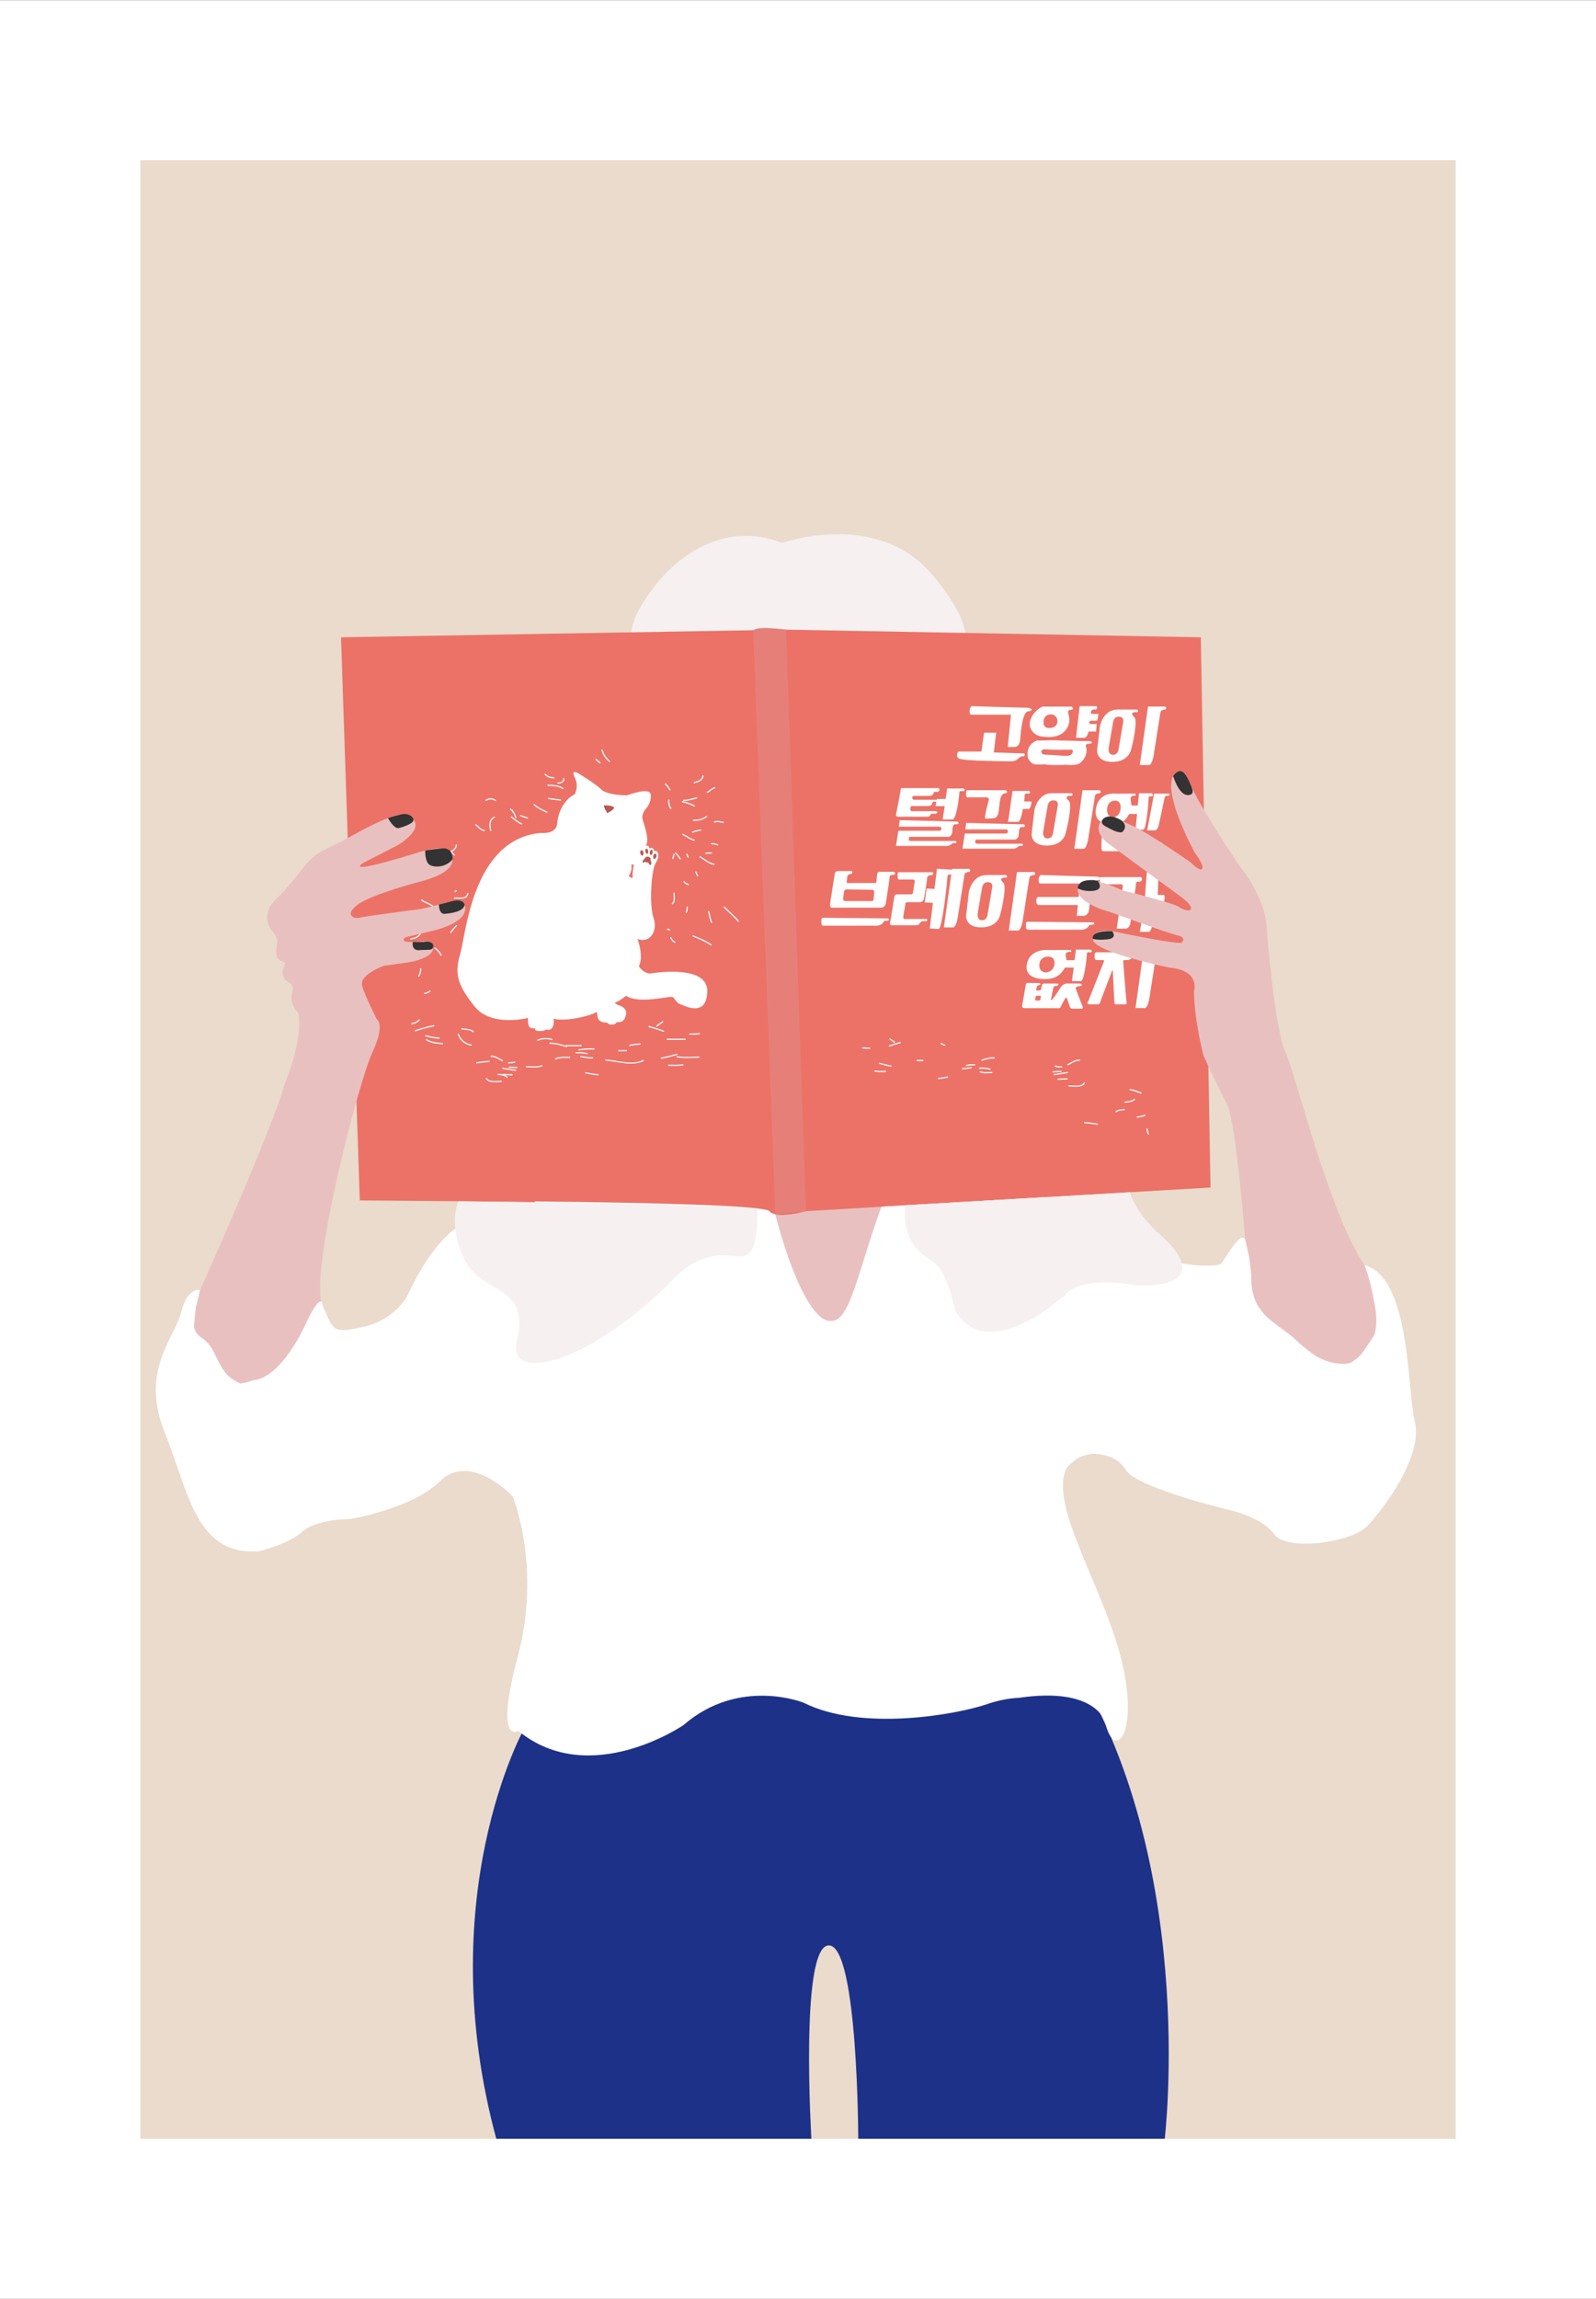<?xml version="1.0" encoding="utf-8"?>
<!-- Generator: Adobe Illustrator 16.0.0, SVG Export Plug-In . SVG Version: 6.00 Build 0)  -->
<!DOCTYPE svg PUBLIC "-//W3C//DTD SVG 1.1//EN" "http://www.w3.org/Graphics/SVG/1.1/DTD/svg11.dtd">
<svg version="1.1" id="Layer_1" xmlns="http://www.w3.org/2000/svg" xmlns:xlink="http://www.w3.org/1999/xlink" x="0px" y="0px"
	 width="414px" height="596px" viewBox="0 0 414 596" enable-background="new 0 0 414 596" xml:space="preserve">
<rect x="0" y="0" width="414" height="596" fill="#808080" stroke="none"/>
<g>
	<g>
		<rect x="-0.082" y="0.057" fill="#FFFFFF" width="414.163" height="595.887"/>
	</g>
	<g>
		<rect x="36.391" y="41.535" fill="#EADBCC" width="341.218" height="512.93"/>
	</g>
	<g>
		<g>
			<defs>
				<rect id="SVGID_1_" x="36.391" y="41.535" width="341.218" height="512.93"/>
			</defs>
			<clipPath id="SVGID_2_">
				<use xlink:href="#SVGID_1_"  overflow="visible"/>
			</clipPath>
			<g clip-path="url(#SVGID_2_)">
				<path fill="#1C3187" d="M135.924,448.223c0,0-24.367,43.695-7.021,106.826h81.6c0,0-3.128-50.725,4.492-50.725
					c7.616,0,7.643,50.725,7.643,50.725h79.43c0,0,9.391-75.635-26.696-128.334c-36.091-52.699-76.098-21.502-82.258-20.391
					C186.95,407.436,135.924,448.223,135.924,448.223z"/>
				<g>
					<path fill="#E9C0C0" d="M186.643,296.635l27.324,60.107c0,0,15.018-24.215,24.92-60.789
						C238.887,295.953,198.508,277.604,186.643,296.635z"/>
					<path fill="#F6F0F0" d="M202.907,140.738c0,0,24.771-8.818,39.091,8.438c14.319,17.258,6.192,20.324,6.192,20.324
						l-62.315,4.219c0,0-35.994,3.836-16.254-21.477C169.622,152.242,182.78,133.068,202.907,140.738z"/>
					<path fill="none" d="M201.116,303.496c5.325,8.488,9.931,21.914,9.931,21.914c4.029,8.688,11.408-6.803,17.621-23.875
						l-19.775,1.154C208.893,302.689,203.942,304.117,201.116,303.496z"/>
					<g>
						<path fill="#EC7267" d="M311.488,165.211l-107.571-1.98l-115.459,1.98l4.867,145.994c0,0,11.088,0.059,26.096,0.217
							c31.051,0.328,78.893,1.072,80.125,2.566c0.344,0.414,0.896,0.674,1.567,0.822c2.88,0.629,7.93-0.822,7.93-0.822l20.16-1.18
							l68.897-4.017l15.908-0.928L311.488,165.211z"/>
						<path fill="#FFFFFF" d="M252.045,183.066c0,0-0.537,0.317-0.537,1.348c0,1.023,0.537,0.863,0.537,0.863h10.205l-0.842,8.371
							h1.766c0,0,1.307,0.076,1.459-1.975c0.15-2.047,0.609-7.143,2.053-7.26c0.008,0,0.012,0,0.019,0
							c1.457-0.081,0.998-0.951-0.388-0.951C264.938,183.463,252.045,183.066,252.045,183.066z"/>
						<path fill="#FFFFFF" d="M255.266,189.936l-0.688,4.894h-5.988c0,0-0.769,0.952,0,1.733c0.768,0.794,14.051,0.794,14.051,0.794
							s0.918-0.081,1.607-0.794c0.69-0.705,1.307-0.469,1.307-0.469s0.691-0.553,0-0.786l-7.754-0.241l0.615-5.131H255.266
							L255.266,189.936z"/>
						<path fill="#FFFFFF" d="M277.709,183.19h-6.746c-0.228-0.059-0.476-0.044-0.736,0.084c-1.838,0.894-3.928,3.608-2.789,5.77
							c0.666,1.265,1.795,1.8,3.023,1.906l0,0c4.145,0.567,5.838-1.092,6.557-2.642c0.047-0.097,0.084-0.203,0.121-0.295
							c0.021-0.054,0.037-0.1,0.051-0.152c0.445-1.352,0.021-2.467-0.069-2.82c-0.105-0.395-0.105-1.021,0.534-1.021
							c0.638,0,0.648-0.216,0.648-0.216C278.303,183.059,277.709,183.19,277.709,183.19z M272.152,188.729
							c-1.635,0-1.457-1.459-1.457-1.459c0-2.326,2.013-2.068,2.013-2.068c1.022,0,1.594,0.918,1.594,1.759
							C274.301,187.8,273.793,188.729,272.152,188.729z"/>
						<path fill="#FFFFFF" d="M283.156,192.36c0,0,0.099-0.214-0.719-0.214c-0.737,0-5.309-0.13-6.213-0.155
							c-0.018,0-0.037-0.005-0.055-0.005h-1.021c-1.873-0.168-3.694-0.031-5.58,0c-0.043,0-0.084,0.018-0.123,0.018
							c-0.168-0.074-0.377-0.081-0.608,0.018c-1.291,0.555-2.158,1.559-2.287,3.016c-0.023,0.256-0.008,0.489,0.037,0.708
							c-0.117,0.629,0.254,1.263,0.738,1.759c0.291,0.311,0.627,0.521,1.024,0.637c0.312,0.086,0.627,0.061,0.941,0.015
							c0.58,0.044,1.158,0.026,1.74-0.005c1.575,0.27,3.284,0.135,4.885,0.152c0.106,0.003,0.201-0.02,0.289-0.048
							c0.77,0.028,1.592,0.143,2.354,0.013c0.111,0.013,0.229,0.013,0.357-0.021c0.051-0.015,0.096-0.03,0.141-0.048
							c0.174,0.027,0.355,0.01,0.543-0.076c1.424-0.646,2.603-2.65,2.188-4.266l0,0c0,0,0,0-0.004-0.006
							c-0.031-0.109-0.064-0.224-0.113-0.328c-0.055-0.305-0.002-0.715,0.713-0.715C283.539,192.809,283.156,192.36,283.156,192.36z
							 M277.945,195.526c-0.184,0.171-0.448,0.29-0.731,0.382c-1.029,0.097-2.105-0.038-3.109-0.102
							c-0.742-0.054-1.483-0.104-2.231-0.135c-0.941-0.039-1.804,0.102-1.738-1.051c0.148-0.189,0.385-0.304,0.65-0.395
							c1.303,0.084,2.698,0.178,4.038,0.121c0.125,0.018,0.253,0.028,0.378,0.033c0.139,0.014,0.26-0.005,0.364-0.043
							c0.381,0.005,0.763,0.008,1.144,0.016c0.475,0.022,0.961-0.051,1.434,0.008c0.01,0.02,0.014,0.035,0.023,0.053
							c0.037,0.084,0.092,0.158,0.157,0.217C278.295,194.967,278.188,195.297,277.945,195.526z"/>
						<path fill="#FFFFFF" d="M294.9,183.936h-5.006c-3.746,0-4.565,4.289-4.565,4.289l-0.738,6.264c0,0-0.254,3.023,3.912,3.023
							c4.172,0,4.836-2.971,4.836-2.971s0.871-2.919,1.18-6.051c0.305-3.134-0.592-2.447-0.818-3.236
							c-0.231-0.796,1.175-0.631,1.175-0.631s0.334-0.03,0.334-0.318C295.207,184.02,294.9,183.936,294.9,183.936z M291.369,187.107
							l-1.228,7.226c0,0-0.129,1.339-1.459,1.339c-1.332,0-1.1-1.708-1.1-1.708s0.895-5.37,1.174-6.856
							c0.281-1.484,1.535-1.303,1.535-1.303C291.648,185.805,291.369,187.107,291.369,187.107z"/>
						<path fill="#FFFFFF" d="M297.79,183.16h4.298c0,0,0.407,0,0.407,0.417c0,0.415-0.381,0.392-0.381,0.392
							s-0.996-0.033-1.1,0.678c-0.104,0.71-1.791,11.395-1.791,11.395s-0.383,2.068-1.074,2.285h-2.483L297.79,183.16z"/>
						<path fill="#FFFFFF" d="M277.916,205.627h-5.008c-3.746,0-4.562,4.291-4.562,4.291l-0.744,6.267c0,0-0.256,3.023,3.916,3.023
							c4.168,0,4.836-2.97,4.836-2.97s0.867-2.925,1.179-6.055c0.303-3.129-0.591-2.449-0.822-3.238
							c-0.23-0.786,1.18-0.631,1.18-0.631s0.33-0.025,0.33-0.313C278.221,205.714,277.916,205.627,277.916,205.627z
							 M274.383,208.804l-1.228,7.22c0,0-0.131,1.342-1.459,1.342c-1.329,0-1.1-1.707-1.1-1.707s0.891-5.363,1.18-6.854
							c0.279-1.483,1.533-1.304,1.533-1.304C274.662,207.5,274.383,208.804,274.383,208.804z"/>
						<path fill="#FFFFFF" d="M280.805,204.854h4.301c0,0,0.404,0,0.404,0.415s-0.381,0.392-0.381,0.392s-0.998-0.033-1.101,0.686
							c-0.104,0.709-1.789,11.391-1.789,11.391s-0.383,2.072-1.077,2.286h-2.482L280.805,204.854z"/>
						<path fill="#FFFFFF" d="M299.377,205.747h3.664c0,0,0.346,0.003,0.346,0.263c0,0.262-0.324,0.246-0.324,0.246
							s-0.85-0.02-0.941,0.43c-0.084,0.449-1.526,7.16-1.526,7.16s-0.324,1.293-0.912,1.428h-2.115L299.377,205.747z"/>
						<path fill="#FFFFFF" d="M260.912,226.843h-5.002c-3.748,0-4.568,4.288-4.568,4.288l-0.742,6.259c0,0-0.252,3.023,3.916,3.023
							c4.17,0,4.838-2.968,4.838-2.968s0.869-2.922,1.176-6.049c0.306-3.136-0.59-2.451-0.817-3.238
							c-0.23-0.786,1.178-0.639,1.178-0.639s0.33-0.018,0.33-0.313C261.219,226.92,260.912,226.843,260.912,226.843z
							 M257.385,230.017l-1.23,7.213c0,0-0.131,1.345-1.459,1.345c-1.329,0-1.1-1.703-1.1-1.703s0.896-5.376,1.178-6.854
							c0.279-1.486,1.533-1.306,1.533-1.306C257.664,228.711,257.385,230.017,257.385,230.017z"/>
						<path fill="#FFFFFF" d="M263.805,226.062h4.299c0,0,0.408,0,0.408,0.415c0,0.414-0.385,0.387-0.385,0.387
							s-0.996-0.021-1.099,0.685c-0.104,0.713-1.791,11.397-1.791,11.397s-0.385,2.068-1.075,2.282h-2.482L263.805,226.062z"/>
						<path fill="#FFFFFF" d="M296.668,246.178h4.297c0,0,0.405,0,0.405,0.412c0,0.422-0.379,0.39-0.379,0.39
							s-0.998-0.028-1.104,0.687c-0.103,0.711-1.787,11.395-1.787,11.395s-0.385,2.069-1.076,2.281h-2.481L296.668,246.178z"/>
						<path fill="#FFFFFF" d="M246.957,225.247h4.299c0,0,0.404,0,0.404,0.42c0,0.415-0.38,0.39-0.38,0.39s-0.997-0.023-1.1,0.682
							c-0.102,0.713-1.791,11.396-1.791,11.396s-0.385,2.064-1.074,2.278h-2.479L246.957,225.247z"/>
						<path fill="#FFFFFF" d="M280.059,183.066h4.174c0,0,0.354-0.076,0.354,0.371c0,0-0.047,0.498-0.354,0.498
							c-0.309,0-1.26-0.183-1.26,0.822c0,0-0.123,0.334,0.644,0.334c0.768,0,1.331,0,1.331,0s-0.264,1.685-0.36,1.74
							c-0.099,0.051-1.562,0-1.562,0s-0.463-0.068-0.463,0.479s0.41,0.39,0.41,0.39h1.516l-0.182,1.947h-1.92
							c0,0-0.357,1.636-1.15,1.636s-2.125,0-2.125,0L280.059,183.066z"/>
						<path fill="#FFFFFF" d="M233.723,204.305h9.391c0,0,0.587-0.133,0.587,0.424c0,0.551-0.587,0.551-0.587,0.551h-0.461
							c0,0-0.51-0.055-0.51,0.336c0,0.401-0.516,0.717-1.33,0.717c-0.819,0-3.737,0-3.737,0s-0.437-0.056-0.437,0.443
							c0,0.506,0.461,0.557,0.461,0.557h5.553c0,0,0.437-0.027,0.437,0.316c0,0.338-0.437,0.158-0.437,0.158h-0.434
							c0,0-0.408,0.104-0.408,0.442c0,0.346-0.36,0.712-1.358,0.712c-0.994,0-3.634,0-3.634,0s-0.69-0.188-0.69,0.686
							c0,0.87,0.69,0.633,0.69,0.633h5.759c0,0,0.536-0.106,0.536,0.291c0,0.395-0.485,0.363-0.485,0.363h-0.74
							c0,0-0.336-0.104-0.563,0.32c-0.23,0.42-0.283,0.475-1.15,0.475c-0.871,0-7.141,0-7.141,0s-0.816,0.102-0.562-0.848
							C232.729,209.936,233.723,204.305,233.723,204.305z"/>
						<path fill="#FFFFFF" d="M243.012,207.124h2.275l0.407-2.714h3.816c0,0,0.715-0.08,0.715,0.342c0,0.42-0.32,0.334-0.32,0.334
							h-0.7c0,0-0.386-0.107-0.386,0.676c0,0.781-0.743,6.676-1.715,6.676c-0.971,0-2.586,0-2.586,0l0.539-3.447h-2.381
							L243.012,207.124z"/>
						<path fill="#FFFFFF" d="M240.367,230.34l2.032,0.115l0.65-5.219l3.41,0.187c0,0,0.649-0.112,0.606,0.697
							c-0.043,0.822-0.315,0.626-0.315,0.626l-0.631-0.038c0,0-0.334-0.208-0.416,1.298c-0.08,1.51-1.353,12.879-2.224,12.827
							c-0.873-0.046-2.313-0.13-2.313-0.13l0.836-6.64l-2.133-0.12L240.367,230.34z"/>
						<path fill="#FFFFFF" d="M293.346,208.818h1.795l0.322-3.178h3.016c0,0,0.563-0.095,0.563,0.398
							c0,0.492-0.252,0.385-0.252,0.385h-0.557c0,0-0.303-0.114-0.303,0.805c0,0.91-0.588,7.842-1.354,7.842
							c-0.771,0-2.039,0-2.039,0l0.42-4.05h-2.187L293.346,208.818z"/>
						<path fill="#FFFFFF" d="M275.928,248.934h2.807l0.367-2.756h3.428c0,0,0.646-0.079,0.646,0.349
							c0,0.431-0.291,0.339-0.291,0.339h-0.631c0,0-0.344-0.102-0.344,0.689s-0.668,6.783-1.543,6.783s-2.322,0-2.322,0l0.485-3.5
							h-2.901L275.928,248.934z"/>
						<path fill="#FFFFFF" d="M233.393,212.619l-0.229,1.688H243.7c0,0,0.487-0.084,0.487,0.523c0,0.604-0.524,0.537-0.524,0.537
							h-10.631l-0.611,3.936h13.047c0,0,0.783,0.094,1.459-0.604c0,0,0.029-0.133,0.461-0.133c0.435,0,0.435,0,0.435,0
							s0.28-0.002,0.28-0.287c0-0.291-0.307-0.266-0.307-0.266h-11.488c0,0-0.588,0.109-0.588-0.552
							c0-0.659,0.537-0.524,0.537-0.524h9.826c0,0,0.969-0.106,0.969-1.688c0-1.578,0.564-1.578,0.848-1.578
							c0.279,0,0.716,0.133,0.716-0.338c0-0.48-0.691-0.342-0.691-0.342L233.393,212.619z"/>
						<path fill="#FFFFFF" d="M250.635,213.334l-0.229,1.68h10.544c0,0,0.483-0.079,0.483,0.529c0,0.605-0.521,0.539-0.521,0.539
							h-10.638l-0.608,3.936h13.047c0,0,0.779,0.084,1.457-0.613c0,0,0.027-0.125,0.463-0.125s0.436,0,0.436,0s0.279,0,0.279-0.287
							c0-0.291-0.309-0.271-0.309-0.271h-11.488c0,0-0.586,0.112-0.586-0.552c0-0.649,0.535-0.521,0.535-0.521h9.822
							c0,0,0.979-0.107,0.979-1.686c0-1.58,0.561-1.58,0.844-1.58c0.279,0,0.713,0.135,0.713-0.336c0-0.477-0.686-0.347-0.686-0.347
							L250.635,213.334z"/>
						<path fill="#FFFFFF" d="M294.287,205.747h-4.966c0,0-4.479-0.575-5.065,4.136c-0.551,4.41,4.797,3.817,4.797,3.817
							s3.393,0.059,4.365-4.212c0,0,0.178-0.646-0.008-1.397c-0.568-2.087,0.825-1.84,0.825-1.84s0.33,0.183,0.33-0.212
							C294.566,205.652,294.287,205.747,294.287,205.747z M290.701,209.358c-0.103,2.472-1.994,2.55-1.994,2.55
							s-1.533,0.025-1.533-1.918c0-2.342,1.818-2.426,1.818-2.426C290.857,207.361,290.701,209.358,290.701,209.358z"/>
						<path fill="#FFFFFF" d="M277.555,246.277h-5.553c0,0-5.01-0.545-5.666,3.904c-0.613,4.176,5.36,3.613,5.36,3.613
							s3.796,0.054,4.886-3.98c0,0,0.203-0.613-0.006-1.328c-0.64-1.965,0.924-1.73,0.924-1.73s0.371,0.172,0.371-0.199
							C277.871,246.178,277.555,246.277,277.555,246.277z M273.551,249.689c-0.115,2.337-2.234,2.416-2.234,2.416
							s-1.721,0.022-1.721-1.817c0-2.217,2.035-2.29,2.035-2.29C273.721,247.807,273.551,249.689,273.551,249.689z"/>
						<path fill="#FFFFFF" d="M250.914,204.854c0,0-0.318-0.111-0.318,0.894s0.318,0.949,0.318,0.949h4.996
							c0,0,0.842-0.048,0.532,0.898c-0.305,0.944-1.078,4.313-0.918,4.525c0.148,0.214,2.236,0,2.236,0s0.998,0.094,1.291-1.769
							c0.326-2.066,0.148-4.398,1.641-4.725c0,0,0.525,0.179,0.525-0.348c0-0.527-0.793-0.434-0.793-0.434L250.914,204.854z"/>
						<path fill="#FFFFFF" d="M267.395,207.788l-0.328-0.021c0,0-0.516,0.021-0.998,0.021c-0.178,0-0.346-0.038-0.407-0.084
							c0.088-0.687,0.125-1.109,0.125-1.308c0-0.781,0.383-0.68,0.383-0.68h0.705c0,0,0.317,0.092,0.317-0.328
							c0-0.423-0.719-0.344-0.719-0.344h-3.811l-0.349,2.295L262,209.623h0.021l-0.537,3.443c0,0,1.613,0,2.584,0
							c0.521,0,0.972-1.67,1.281-3.352c0.463-0.006,1.267-0.008,1.504,0.005c0.349,0.021,0.635-1.19,0.635-1.19
							C267.701,207.752,267.395,207.788,267.395,207.788z"/>
						<path fill="#FFFFFF" d="M301.936,232.037l-0.303-0.033c0,0-0.488,0.033-0.941,0.033c-0.166,0-0.326-0.066-0.387-0.152
							c0.086-1.285,0.117-2.851,0.117-3.225c0-1.459,0.356-1.28,0.356-1.28h0.666c0,0,0.303,0.179,0.303-0.613
							c0-0.789-0.676-0.646-0.676-0.646h-3.592l-0.321,4.309l-0.296,4.284h0.021l-1.217,6.851c0,0,1.518,0,2.432,0
							c0.488,0,1.623-3.53,1.916-6.679c0.432-0.004,1.19-0.018,1.416,0.006c0.332,0.038,0.598-1.461,0.598-1.461
							C302.227,231.977,301.936,232.037,301.936,232.037z"/>
						<path fill="#FFFFFF" d="M284.229,227.237c-1.379,0-14.276-0.395-14.276-0.395s-0.537,0.313-0.537,1.339
							c0,1.023,0.537,0.867,0.537,0.867h10.209l-0.341,3.383c-0.079,0.062-0.186,0.109-0.323,0.109c-0.408,0-9.771,0-9.771,0
							s-0.893-0.184-0.893,0.73c0,0.324,0,0.488,0,0.568c0,0-0.041,0.771,0.748,0.771c0.782,0,9.764,0,9.764,0
							s0.143,0.019,0.252,0.073l-0.281,2.734h1.769c0,0,1.305,0.076,1.461-1.971c0.149-2.043,0.608-7.144,2.051-7.266
							c0.006,0,0.01,0,0.021,0C286.07,228.105,285.611,227.237,284.229,227.237z"/>
						<path fill="#FFFFFF" d="M266.666,238.96c0,0-0.529-0.079-0.529,0.542s0,0.822,0,0.822s-0.008,0.689,0.529,0.689
							c0.535,0,13.623,0,13.623,0s1.401,0.155,2.11-0.911c0,0,0.021-0.372,0.636-0.372c0.608,0,0.805-0.02,0.805-0.376
							c0,0,0-0.237-0.267-0.237C283.305,239.117,266.666,238.96,266.666,238.96z"/>
						<path fill="#FFFFFF" d="M213.596,237.93c0,0-0.52-0.079-0.52,0.545c0,0.615,0,0.818,0,0.818s-0.011,0.688,0.52,0.688
							c0.533,0,13.471,0,13.471,0s1.386,0.158,2.09-0.906c0,0,0.021-0.377,0.623-0.377c0.611,0,0.798-0.018,0.798-0.376
							c0,0,0-0.234-0.265-0.234C230.045,238.087,213.596,237.93,213.596,237.93z"/>
						<path fill="#FFFFFF" d="M301.174,218.371c-0.162,0-6.928-0.084-11.313-0.148c-0.004,0-0.004,0-0.004,0
							c-0.381,0-0.44-0.379-0.448-0.631c0.122-2.025,0.807-1.904,0.807-1.904h0.729c0,0,0.398-0.121,0.398-0.414
							c0-0.291-0.381-0.203-0.381-0.203h-3.967c-1.384,0-1.257,3.517-1.257,3.517l0,0c-0.016,0.071-0.021,0.153-0.021,0.252
							c0,0.751,0,0.99,0,0.99s-0.012,0.84,0.467,0.84c0.478,0,12.084,0,12.084,0s1.24,0.188,1.867-1.1c0,0,0.018-0.456,0.563-0.456
							c0.541,0,0.715-0.022,0.715-0.455C301.413,218.658,301.413,218.371,301.174,218.371z"/>
						<path fill="#FFFFFF" d="M231.547,226.014c0,0-2.58,0-3.332,0c-0.754,0-0.685,0.709-0.685,0.709s-0.18,1.314-0.18,1.795
							c0,0.474-0.381,0.396-0.381,0.396s-6.963,0-7.166,0c-0.205,0-0.182-0.317-0.182-0.317l0.133-1.079
							c0-0.927,0.932-0.952,0.932-0.952s0.388,0,0.388-0.431c0-0.424-0.312-0.32-0.312-0.32h-3.377
							c-0.881,0-0.855,0.802-0.855,0.802s-1.204,7.183-1.204,8.027c0,0.843,0.588,0.661,0.588,0.661s11.309,0,12.563,0
							c1.256,0,1.334-1.366,1.334-1.366s0.947-5.925,0.947-6.581c0-0.657,0.994-0.576,0.994-0.576s0.412,0.023,0.412-0.42
							C232.164,225.908,231.547,226.014,231.547,226.014z M226.764,231.595l-0.152,1.438c0,0.707-0.612,0.559-0.612,0.559
							s-6.068,0-6.771,0c-0.705,0-0.521-0.756-0.521-0.756l0.201-1.506c0-0.846,0.848-0.766,0.848-0.766s5.754,0.106,6.471,0.106
							S226.764,231.595,226.764,231.595z"/>
						<path fill="#FFFFFF" d="M233.311,226.117h8.24c0,0,0.516-0.104,0.516,0.324c0,0.414-0.438,0.401-0.438,0.401
							s-1.148,0.013-1.148,0.83c0,0.813-0.742,4.894-0.742,4.894s-0.055,1.318-1.149,1.318c-1.101,0-3.123,0-3.123,0
							s-0.613-0.109-0.613,0.496l-0.514,3.027c0,0-0.178,0.84,0.258,0.84c0.434,0,5.605,0,5.605,0s0.327-0.103,0.327,0.238
							c0,0.347-0.305,0.318-0.305,0.318h-0.766c0,0-0.408-0.084-0.771,0.42c-0.356,0.499-0.459,0.629-1.178,0.629
							c-0.717,0-6.242,0-6.242,0s-0.563-0.049-0.385-0.711c0.178-0.656,1.076-6.52,1.076-6.52s-0.027-0.771,0.74-0.771
							c0.77,0,3.579,0,3.579,0s0.566,0.09,0.566-0.575l0.437-2.68c0,0,0.2-0.583-0.593-0.583h-3.194c0,0-0.644,0.109-0.644-0.527
							v-0.916C232.852,226.57,232.779,226.117,233.311,226.117z"/>
						<path fill="#FFFFFF" d="M285.969,227.38h9.391c0,0,0.871-0.179,0.871,0.501c0,0.686-0.692,0.716-0.692,0.716
							s-0.871-0.271-0.871,0.524c0,0.789-1.429,10.021-1.429,10.021s-0.159,1.606-1.307,1.606c-1.15,0-2.25,0-2.25,0l1.531-10.601
							c0,0,0.233-0.9-0.305-0.9c-0.537,0-4.783,0-4.783,0s-0.797,0.059-0.797-0.601c0-0.661,0-1.003,0-1.003
							S285.383,227.38,285.969,227.38z"/>
						<path fill="#FFFFFF" d="M284.545,246.865c0,0-0.601-0.079-0.601,0.621c0,0.694,0,0.824,0,0.824s0.037,0.582,0.601,0.582
							c0.567,0,1.514,0,1.514,0s0.457-0.078,0.277,0.42c-0.174,0.5-4.117,10.423-4.117,10.423s-0.486,0.628,0.484,0.628
							c0.97,0,2.1,0,2.1,0s0.383,0.077,0.586-0.577c0.211-0.659,2.971-7.815,2.971-7.815s0.31-0.843,0.31-0.24
							c0,0.609,0.408,8.264,0.408,8.264s0,0.375,0.383,0.375c0.385,0,2.584,0,2.584,0s0.258-0.006,0.18-0.535
							c-0.078-0.523-0.867-10.416-0.867-10.416s-0.026-0.525,0.279-0.525c0.309,0,0.844,0,0.844,0s0.56,0.08,1.457-0.842
							c0,0,0.078-0.344,0.896-0.344c0,0,0.485,0.031,0.485-0.473c0-0.369-0.459-0.344-0.459-0.344L284.545,246.865z"/>
						<path fill="#FFFFFF" d="M280.84,260.939c-0.336-0.683-1.641-4.281-1.641-4.281s-0.515-0.819,0.36-0.932
							c0.867-0.104,1.045-0.178,1.045-0.465c0-0.133-0.303-0.344-1.096-0.291h-2.869c0,0-1.024,0.079-1.664,1.232
							c-0.641,1.158-1.955,2.842-1.955,2.842s-0.602,0.719-0.346-0.154l0.479-2.522c0,0,0.085-0.767,0.646-0.767
							c0.559,0,0.742-0.16,0.742-0.447c0,0,0.176-0.184-0.797-0.184c-0.972,0-2.968,0-2.968,0s-0.536,0-0.536,0.631l-0.154,0.708
							c0,0-0.051,0.46-0.445,0.46c-0.397,0-0.651,0-0.651,0s-0.283,0.15-0.183-0.46l0.183-0.577c0,0,0.102-0.342,0.588-0.342
							c0,0,0.278-0.027,0.278-0.262c0-0.336-0.397-0.275-0.397-0.275l-2.428-0.029c0,0-0.98-0.223-0.98,0.646l-0.9,5.153
							c0,0-0.229,0.742,0.718,0.742c0.948,0,8.491,0,8.491,0s0.591,0.126,0.771-0.342c0.18-0.474,1.076-1.998,1.076-1.998
							s0.332-0.843,0.639,0.02c0.307,0.871,0.689,1.979,0.689,1.979s0.055,0.468,0.588,0.468c0.541,0,2.203,0,2.203,0
							S281.17,261.629,280.84,260.939z"/>
						<g>
							<g>
								<path fill="#FFFFFF" d="M123.106,260.906c4.311,5.452,13.854,2.982,13.854,2.982v0.645c0,2.393,1.061,1.973,1.626,2.045
									c0.565,0.072,0,0,0.283,0.438c0.282,0.433,2.261,0.291,2.614,0c0.354-0.293,0.777,0,0.777,0
									c1.768-0.219,1.344-2.908,1.344-2.908c3.745,0.87,10.18-1.094,10.673-1.525c0.496-0.439,0.639,0.145,0.639,0.145
									c-0.073,2.105,1.553,2.396,2.046,2.328c0.496-0.077,0.78,0.287,0.78,0.287c0.988,0.653,1.979,0,1.979,0
									s-0.071-0.364,0.706-0.364s1.484-0.218,1.907-1.742c0.423-1.529-0.706-2.255-1.769-2.618
									c-1.059-0.364-1.059-0.729-1.059-0.729c1.059-0.216,2.896-1.744,2.896-1.744c3.252,2.183,10.797,0.098,11.944,0.291
									c0.634,0.109,0.919,1.453,2.119,1.892c1.204,0.437,6.787,3.488,7-3.271c0.211-6.759-12.581-5.017-14.492-4.726
									c-1.907,0.293-3.25-1.818-3.25-1.818c1.343-2.689-0.353-7.125-0.353-7.125c3.038,1.309,5.37-1.887,4.17-5.377
									c-1.203-3.492-0.567-12.575,0.565-14.319c1.13-1.746,0.524-2.683,0.354-2.908c-0.055-0.071-0.31-0.343-0.54-0.184
									c-0.211,0.146-0.299-0.255-0.299-0.255c-0.302-0.734-0.771-0.528-0.999-0.453c-0.23,0.072-0.213-0.201-0.213-0.201
									c-0.141-0.651-0.919-0.437-0.919-0.437c1.203-1.381-0.636-6.106-0.849-7.048c-0.213-0.946,0.637-2.256,0.637-2.256
									s1.626-1.378,1.554-3.779c-0.068-2.401-6.005,0-6.219,0c-4.481,0-6.293-1.109-6.571-1.455
									c-0.537-0.664-3.888-2.979-6.009-4.215s-0.92,1.092-0.92,1.092c1.133,2.252,0,4.285,0,4.285
									c-4.453,2.33-4.595,7.854-4.595,7.854c-0.49,2.643-4.1,2.182-4.1,2.182c-17.883,1.527-19.509,26.242-21.063,31.477
									C117.802,252.623,118.792,255.455,123.106,260.906z M163.207,226.899c0.307-0.387,0.791-1.575,0.555-2.474
									c0,0-0.096-0.324,0.316-0.324c0.411,0,0.307,0.158,0.307,0.158s-0.424,2.347-0.272,2.932
									c0.153,0.58-0.398,0.313-0.398,0.313S162.899,227.286,163.207,226.899z"/>
								<path fill="#BB5A50" d="M168.093,222.09c0,0,0.791,0.073,0.684,0.957c0,0-0.021,0.167,0.083,0.279
									c0.104,0.107,0.235,0.592-0.094,0.868c-0.33,0.284-0.53-0.484-0.53-0.484s0.01-0.187-0.198-0.129
									c-0.193,0.05-0.509,0-0.675-0.18c-0.064-0.075-0.131-0.026-0.131,0.021c0,0.047-0.29,0.356-0.491,0.18
									c-0.165-0.14,0.023-0.688,0.307-0.81c0,0,0.142-0.05,0.165-0.183C167.211,222.61,167.431,222.002,168.093,222.09z"/>
								<path fill="#BB5A50" d="M166.575,220.43c0,0,0.33,0.039,0.33,0.775c0,0.86-0.474,0.544-0.474,0.544s-0.396-0.289-0.363-0.81
									C166.104,220.418,166.39,220.385,166.575,220.43z"/>
								<path fill="#BB5A50" d="M169.829,221.32c0,0-0.333,0.01-0.384,0.748c-0.06,0.861,0.434,0.58,0.434,0.58
									s0.421-0.264,0.421-0.788C170.299,221.341,170.016,221.283,169.829,221.32z"/>
								<path fill="#BB5A50" d="M169.062,220.305c0,0,0.406-0.007,0.203,0.818c-0.162,0.662-0.503,0.482-0.503,0.482
									s-0.372-0.166-0.187-0.775C168.762,220.22,169.062,220.305,169.062,220.305z"/>
								<path fill="#BB5A50" d="M167.696,220.019c0,0,0.363-0.093,0.451,0.71c0.075,0.679-0.322,0.619-0.322,0.619
									s-0.298-0.043-0.422-0.665C167.282,220.072,167.696,220.019,167.696,220.019z"/>
								<path fill="#8B3E3A" d="M159.017,209.773c0,0-0.488,0.449-0.963,0.721l0.18-1.001L159.017,209.773z"/>
								<path fill="#8B3E3A" d="M157.413,208.951c0,0-0.042,0.761-0.206,1.338l-0.492-1.121L157.413,208.951z"/>
								<path fill="#BB5A50" d="M158.058,208.842c0,0,1.521,0.234,1.2,0.727c0,0-0.105,0.219-0.387,0.234
									c-0.283,0.019-0.532-0.016-0.729,0.547c0,0-0.104,0.308-0.563,0.419c0,0-0.178,0.127-0.337-0.526
									c-0.159-0.654,0.069-0.891-0.53-1.074c0,0-0.211-0.18,0-0.326C156.926,208.695,157.911,208.816,158.058,208.842z"/>
							</g>
							<g>
								<g>
									<g>
										<path fill="#FFFFFF" d="M118.346,239.848c-0.591,0.535-1.06,1.174-1.563,1.788c-0.122,0.148,0.089,0.362,0.212,0.212
											c0.503-0.614,0.972-1.252,1.563-1.788C118.701,239.93,118.489,239.718,118.346,239.848L118.346,239.848z"/>
									</g>
								</g>
								<g>
									<g>
										<path fill="#FFFFFF" d="M143.677,201.484c-0.793-0.015-1.602-0.244-2.15-0.846c-0.13-0.144-0.342,0.069-0.212,0.212
											c0.6,0.659,1.493,0.917,2.362,0.934C143.871,201.788,143.871,201.487,143.677,201.484L143.677,201.484z"/>
									</g>
								</g>
								<g>
									<g>
										<path fill="#FFFFFF" d="M146.046,201.854c0.12,0.831-0.667,1.018-1.327,0.968c-0.193-0.015-0.192,0.286,0,0.3
											c0.904,0.068,1.765-0.323,1.616-1.348C146.308,201.583,146.019,201.665,146.046,201.854L146.046,201.854z"/>
									</g>
								</g>
								<g>
									<g>
										<path fill="#FFFFFF" d="M146.095,204.269c-1.192-0.788-2.594-0.823-3.978-0.824c-0.193,0-0.193,0.3,0,0.3
											c1.332,0.001,2.678,0.024,3.826,0.783C146.105,204.635,146.255,204.375,146.095,204.269L146.095,204.269z"/>
									</g>
								</g>
								<g>
									<g>
										<path fill="#FFFFFF" d="M154.479,196.971c0.355,0.288,0.684,0.607,1.041,0.892c0.15,0.119,0.363-0.092,0.212-0.212
											c-0.357-0.285-0.685-0.604-1.041-0.892C154.542,196.639,154.329,196.85,154.479,196.971L154.479,196.971z"/>
									</g>
								</g>
								<g>
									<g>
										<path fill="#FFFFFF" d="M156.034,194.499c0.298,1.205,1.054,2.17,1.945,3.005c0.142,0.132,0.354-0.08,0.212-0.212
											c-0.854-0.802-1.582-1.716-1.869-2.874C156.276,194.231,155.987,194.311,156.034,194.499L156.034,194.499z"/>
									</g>
								</g>
								<g>
									<g>
										<path fill="#FFFFFF" d="M180.681,206.691c-1.112,0.316-2.211,0.636-3.376,0.659c-0.193,0.004-0.193,0.304,0,0.3
											c1.191-0.023,2.317-0.345,3.456-0.669C180.947,206.928,180.868,206.638,180.681,206.691L180.681,206.691z"/>
									</g>
								</g>
								<g>
									<g>
										<path fill="#FFFFFF" d="M180.157,208.8c-0.981-0.546-2.036-0.883-3.132-1.117c-0.188-0.041-0.269,0.249-0.08,0.289
											c1.07,0.229,2.101,0.553,3.061,1.086C180.175,209.153,180.326,208.894,180.157,208.8L180.157,208.8z"/>
									</g>
								</g>
								<g>
									<g>
										<path fill="#FFFFFF" d="M183.179,211.57c-0.988,0.772-2.091,0.934-3.312,0.94c-0.193,0.001-0.193,0.301,0,0.3
											c1.312-0.007,2.468-0.202,3.523-1.028C183.543,211.663,183.329,211.452,183.179,211.57L183.179,211.57z"/>
									</g>
								</g>
								<g>
									<g>
										<path fill="#FFFFFF" d="M173.313,207.391c-0.09,0.817,0.125,1.578,0.554,2.273c0.101,0.165,0.359,0.014,0.259-0.151
											c-0.402-0.655-0.597-1.353-0.513-2.122C173.634,207.198,173.333,207.201,173.313,207.391L173.313,207.391z"/>
									</g>
								</g>
								<g>
									<g>
										<path fill="#FFFFFF" d="M177.015,216.413c1.025,0.495,1.9,1.283,3.027,1.552c0.188,0.045,0.268-0.244,0.08-0.289
											c-1.1-0.263-1.956-1.039-2.956-1.522C176.993,216.07,176.84,216.329,177.015,216.413L177.015,216.413z"/>
									</g>
								</g>
								<g>
									<g>
										<path fill="#FFFFFF" d="M179.73,215.866c0.661-0.321,1.381-0.428,2.102-0.534c0.19-0.028,0.108-0.317-0.08-0.289
											c-0.749,0.109-1.486,0.23-2.172,0.564C179.405,215.691,179.557,215.95,179.73,215.866L179.73,215.866z"/>
									</g>
								</g>
								<g>
									<g>
										<path fill="#FFFFFF" d="M181.499,222.235c1.202,0.692,2.272,1.7,3.666,1.989c0.188,0.039,0.269-0.25,0.08-0.289
											c-1.363-0.283-2.417-1.281-3.595-1.958C181.482,221.879,181.332,222.139,181.499,222.235L181.499,222.235z"/>
									</g>
								</g>
								<g>
									<g>
										<path fill="#FFFFFF" d="M183.108,221.369c0.485-0.088,0.967-0.102,1.458-0.102c0.193,0,0.193-0.3,0-0.3
											c-0.519,0-1.026,0.02-1.538,0.113C182.838,221.115,182.918,221.404,183.108,221.369L183.108,221.369z"/>
									</g>
								</g>
								<g>
									<g>
										<path fill="#FFFFFF" d="M184.566,218.852c0.546,0.013,1.054,0.127,1.562,0.324c0.181,0.07,0.258-0.22,0.08-0.289
											c-0.534-0.207-1.069-0.321-1.642-0.334C184.373,218.548,184.373,218.848,184.566,218.852L184.566,218.852z"/>
									</g>
								</g>
								<g>
									<g>
										<path fill="#FFFFFF" d="M185.352,213.24c0.755-0.281,1.509-0.015,2.269,0.114c0.188,0.032,0.271-0.257,0.08-0.289
											c-0.813-0.138-1.619-0.416-2.429-0.114C185.093,213.018,185.17,213.308,185.352,213.24L185.352,213.24z"/>
									</g>
								</g>
								<g>
									<g>
										<path fill="#FFFFFF" d="M183.572,205.543c0.633-0.348,1.179-1.008,1.888-1.19c0.187-0.048,0.106-0.337-0.08-0.289
											c-0.744,0.19-1.298,0.856-1.958,1.22C183.251,205.378,183.403,205.637,183.572,205.543L183.572,205.543z"/>
									</g>
								</g>
								<g>
									<g>
										<path fill="#FFFFFF" d="M183.672,236.309c0.208,0.962,0.42,1.923,0.749,2.853c0.063,0.181,0.354,0.103,0.289-0.08
											c-0.328-0.93-0.541-1.89-0.749-2.853C183.921,236.04,183.631,236.12,183.672,236.309L183.672,236.309z"/>
									</g>
								</g>
								<g>
									<g>
										<path fill="#FFFFFF" d="M184.536,244.814c-1.464-1-3.105-1.651-4.736-2.322c-0.179-0.074-0.256,0.217-0.08,0.289
											c1.608,0.662,3.223,1.306,4.665,2.292C184.545,245.183,184.695,244.922,184.536,244.814L184.536,244.814z"/>
									</g>
								</g>
								<g>
									<g>
										<path fill="#FFFFFF" d="M178.114,235.171c-0.001,0.432-0.02,0.84-0.19,1.244c-0.075,0.176,0.184,0.329,0.259,0.151
											c0.194-0.457,0.231-0.902,0.232-1.395C178.415,234.978,178.115,234.978,178.114,235.171L178.114,235.171z"/>
									</g>
								</g>
								<g>
									<g>
										<path fill="#FFFFFF" d="M174.699,231.547c0.014,0.873,0.314,1.951-0.385,2.638c-0.138,0.136,0.074,0.348,0.212,0.212
											c0.778-0.765,0.487-1.874,0.473-2.85C174.996,231.354,174.696,231.354,174.699,231.547L174.699,231.547z"/>
									</g>
								</g>
								<g>
									<g>
										<path fill="#FFFFFF" d="M173.865,243.154c0.231,0.541,0.608,0.972,1.121,1.263c0.168,0.096,0.32-0.164,0.151-0.259
											c-0.472-0.268-0.801-0.659-1.015-1.155C174.048,242.825,173.79,242.978,173.865,243.154L173.865,243.154z"/>
									</g>
								</g>
								<g>
									<g>
										<path fill="#FFFFFF" d="M173.141,241.035c0.145,0.058,0.287,0.116,0.43,0.174c0.148,0.122,0.361-0.089,0.213-0.212
											c-0.2-0.165-0.387-0.232-0.643-0.262C172.949,240.713,172.951,241.013,173.141,241.035L173.141,241.035z"/>
									</g>
								</g>
								<g>
									<g>
										<path fill="#FFFFFF" d="M177.305,228.687c0.359,0.355,0.751,0.658,1.24,0.807c0.186,0.057,0.264-0.233,0.08-0.289
											c-0.44-0.135-0.785-0.411-1.108-0.73C177.379,228.339,177.167,228.551,177.305,228.687L177.305,228.687z"/>
									</g>
								</g>
								<g>
									<g>
										<path fill="#FFFFFF" d="M180.364,226.098c0.127,0.337,0.302,0.651,0.43,0.987c0.067,0.179,0.357,0.101,0.289-0.08
											c-0.127-0.336-0.303-0.65-0.43-0.987C180.586,225.838,180.295,225.916,180.364,226.098L180.364,226.098z"/>
									</g>
								</g>
								<g>
									<g>
										<path fill="#FFFFFF" d="M178.03,221.519c0.113,0.255,0.206,0.518,0.321,0.771c0.08,0.176,0.338,0.023,0.259-0.151
											c-0.114-0.254-0.208-0.517-0.32-0.771C178.21,221.191,177.952,221.344,178.03,221.519L178.03,221.519z"/>
									</g>
								</g>
								<g>
									<g>
										<path fill="#FFFFFF" d="M175.172,221.223c0.393,0.497,0.819,0.965,1.149,1.508c0.102,0.165,0.36,0.014,0.26-0.151
											c-0.345-0.564-0.788-1.052-1.197-1.568C175.264,220.859,175.053,221.073,175.172,221.223L175.172,221.223z"/>
									</g>
								</g>
								<g>
									<g>
										<path fill="#FFFFFF" d="M174.705,221.403c-0.113,0.366-0.207,0.737-0.318,1.103c-0.057,0.186,0.233,0.264,0.289,0.08
											c0.112-0.366,0.205-0.737,0.318-1.103C175.051,221.298,174.762,221.219,174.705,221.403L174.705,221.403z"/>
									</g>
								</g>
								<g>
									<g>
										<path fill="#FFFFFF" d="M187.769,235.277c1.202,1.22,2.539,2.302,3.632,3.626c0.123,0.149,0.334-0.064,0.212-0.212
											c-1.093-1.324-2.43-2.407-3.632-3.626C187.845,234.927,187.633,235.139,187.769,235.277L187.769,235.277z"/>
									</g>
								</g>
								<g>
									<g>
										<path fill="#FFFFFF" d="M145.452,207.283c-1.029-0.235-2.094-0.204-3.121-0.442c-0.188-0.044-0.27,0.246-0.08,0.289
											c1.028,0.239,2.092,0.207,3.121,0.442C145.56,207.615,145.64,207.326,145.452,207.283L145.452,207.283z"/>
									</g>
								</g>
								<g>
									<g>
										<path fill="#FFFFFF" d="M141.932,210.423c-1.125-0.607-2.333-1.027-3.265-1.938c-0.139-0.135-0.352,0.077-0.212,0.212
											c0.949,0.929,2.177,1.364,3.324,1.984C141.951,210.774,142.102,210.515,141.932,210.423L141.932,210.423z"/>
									</g>
								</g>
								<g>
									<g>
										<path fill="#FFFFFF" d="M136.867,211.924c-0.614-0.19-1.208-0.436-1.821-0.623c-0.187-0.057-0.264,0.233-0.08,0.289
											c0.614,0.188,1.208,0.434,1.821,0.623C136.972,212.271,137.051,211.98,136.867,211.924L136.867,211.924z"/>
									</g>
								</g>
								<g>
									<g>
										<path fill="#FFFFFF" d="M132.926,210.167c0.193,0,0.193-0.3,0-0.3S132.733,210.167,132.926,210.167L132.926,210.167z"/>
									</g>
								</g>
								<g>
									<g>
										<path fill="#FFFFFF" d="M133.936,211.938c-0.21-0.872-0.712-1.738-1.424-2.294c-0.15-0.118-0.364,0.093-0.212,0.212
											c0.674,0.527,1.146,1.335,1.347,2.163C133.692,212.207,133.981,212.126,133.936,211.938L133.936,211.938z"/>
									</g>
								</g>
								<g>
									<g>
										<path fill="#FFFFFF" d="M135.342,213.455c-0.944-0.456-1.757-1.107-2.57-1.76c-0.148-0.12-0.362,0.091-0.212,0.212
											c0.833,0.668,1.664,1.34,2.631,1.807C135.364,213.797,135.516,213.539,135.342,213.455L135.342,213.455z"/>
									</g>
								</g>
								<g>
									<g>
										<path fill="#FFFFFF" d="M114.52,247.585c-0.303-0.831-0.952-1.372-1.601-1.937c-0.146-0.126-0.358,0.085-0.212,0.212
											c0.601,0.523,1.242,1.032,1.523,1.805C114.296,247.845,114.586,247.767,114.52,247.585L114.52,247.585z"/>
									</g>
								</g>
								<g>
									<g>
										<path fill="#FFFFFF" d="M128.609,207.416c-0.713-0.578-1.967-0.717-2.64,0c-0.132,0.141,0.08,0.354,0.212,0.212
											c0.552-0.589,1.626-0.477,2.216,0C128.546,207.748,128.76,207.537,128.609,207.416L128.609,207.416z"/>
									</g>
								</g>
								<g>
									<g>
										<path fill="#FFFFFF" d="M128.204,211.744c-1.437,0.473-1.424,2.375-1.06,3.575c0.057,0.185,0.347,0.105,0.289-0.08
											c-0.31-1.021-0.409-2.791,0.851-3.206C128.466,211.973,128.388,211.683,128.204,211.744L128.204,211.744z"/>
									</g>
								</g>
								<g>
									<g>
										<path fill="#FFFFFF" d="M125.693,215.182c-0.935-0.132-1.491-0.926-2.188-1.476c-0.15-0.119-0.364,0.092-0.212,0.212
											c0.736,0.583,1.33,1.414,2.319,1.553C125.802,215.498,125.884,215.208,125.693,215.182L125.693,215.182z"/>
									</g>
								</g>
								<g>
									<g>
										<path fill="#FFFFFF" d="M118.216,219.064c-0.048,1.121-1.308,1.639-2.23,1.908c-0.185,0.054-0.105,0.343,0.08,0.289
											c1.068-0.312,2.396-0.922,2.45-2.197C118.524,218.871,118.224,218.872,118.216,219.064L118.216,219.064z"/>
									</g>
								</g>
								<g>
									<g>
										<path fill="#FFFFFF" d="M117.952,221.544c-0.891-1.117-2.394-1.361-3.709-1.644c-0.189-0.041-0.27,0.249-0.08,0.289
											c1.268,0.273,2.721,0.492,3.578,1.567C117.861,221.908,118.071,221.694,117.952,221.544L117.952,221.544z"/>
									</g>
								</g>
								<g>
									<g>
										<path fill="#FFFFFF" d="M112.396,234.833c-0.907-0.703-2.038-0.985-2.979-1.629c-0.16-0.11-0.311,0.15-0.151,0.259
											c0.919,0.628,2.034,0.897,2.919,1.582C112.335,235.163,112.549,234.952,112.396,234.833L112.396,234.833z"/>
									</g>
								</g>
								<g>
									<g>
										<path fill="#FFFFFF" d="M118.26,230.816c-0.094,0.047-0.188,0.094-0.281,0.141c-0.188,0.045-0.107,0.334,0.08,0.289
											c0.166-0.04,0.28-0.113,0.413-0.218C118.623,230.907,118.409,230.697,118.26,230.816L118.26,230.816z"/>
									</g>
								</g>
								<g>
									<g>
										<path fill="#FFFFFF" d="M121.162,231.641c-0.075,1.419-2.372,1.02-3.316,1.01c-0.193-0.002-0.193,0.298,0,0.3
											c1.143,0.011,3.526,0.393,3.616-1.31C121.472,231.447,121.172,231.448,121.162,231.641L121.162,231.641z"/>
									</g>
								</g>
								<g>
									<g>
										<path fill="#FFFFFF" d="M120.146,233.991c-0.713,0.181-1.464,0.357-1.975,0.926c-0.129,0.143,0.083,0.356,0.212,0.212
											c0.476-0.529,1.181-0.681,1.843-0.849C120.414,234.233,120.334,233.943,120.146,233.991L120.146,233.991z"/>
									</g>
								</g>
								<g>
									<g>
										<path fill="#FFFFFF" d="M172.501,203.326c0.439,0.459,0.824,0.96,1.152,1.505c0.101,0.165,0.359,0.015,0.26-0.151
											c-0.344-0.566-0.742-1.088-1.2-1.565C172.579,202.974,172.367,203.186,172.501,203.326L172.501,203.326z"/>
									</g>
								</g>
								<g>
									<g>
										<path fill="#FFFFFF" d="M182.172,201.133c-0.048,1.061-1.274,1.41-2.13,1.613c-0.188,0.044-0.108,0.334,0.08,0.289
											c1.01-0.24,2.295-0.682,2.35-1.902C182.48,200.939,182.181,200.94,182.172,201.133L182.172,201.133z"/>
									</g>
								</g>
								<g>
									<g>
										<path fill="#FFFFFF" d="M175.059,253.508c0.335,0.338,0.701,0.642,1.038,0.979c0.137,0.137,0.349-0.075,0.212-0.212
											c-0.336-0.336-0.703-0.641-1.038-0.979C175.134,253.159,174.922,253.371,175.059,253.508L175.059,253.508z"/>
									</g>
								</g>
								<g>
									<g>
										<path fill="#FFFFFF" d="M172.456,252.526c0.141,0.165,0.229,0.315,0.32,0.505c0.085,0.174,0.345,0.021,0.26-0.151
											c-0.104-0.21-0.218-0.389-0.368-0.565C172.542,252.167,172.331,252.38,172.456,252.526L172.456,252.526z"/>
									</g>
								</g>
								<g>
									<g>
										<path fill="#FFFFFF" d="M172.177,267.195c-1.242-0.498-2.526-0.861-3.812-1.225c-0.188-0.053-0.267,0.237-0.08,0.289
											c1.285,0.363,2.569,0.727,3.812,1.225C172.277,267.557,172.354,267.266,172.177,267.195L172.177,267.195z"/>
									</g>
								</g>
								<g>
									<g>
										<path fill="#FFFFFF" d="M171.824,264.761c-0.506,0.383-1.044,0.721-1.55,1.104c-0.151,0.115-0.003,0.376,0.151,0.259
											c0.506-0.383,1.043-0.721,1.549-1.104C172.127,264.905,171.979,264.644,171.824,264.761L171.824,264.761z"/>
									</g>
								</g>
								<g>
									<g>
										<path fill="#FFFFFF" d="M181.385,267.808c-0.816,0.112-1.637,0.118-2.46,0.119c-0.193,0-0.193,0.3,0,0.3
											c0.851,0,1.696-0.013,2.54-0.129C181.656,268.07,181.575,267.781,181.385,267.808L181.385,267.808z"/>
									</g>
								</g>
								<g>
									<g>
										<path fill="#FFFFFF" d="M177.734,269.27c-1.548,0-3.096,0-4.645,0c-0.193,0-0.193,0.3,0,0.3c1.548,0,3.096,0,4.645,0
											C177.927,269.57,177.927,269.27,177.734,269.27L177.734,269.27z"/>
									</g>
								</g>
								<g>
									<g>
										<path fill="#FFFFFF" d="M175.549,273.199c-1.337,0.372-2.683,0.711-4.047,0.977c-0.189,0.037-0.109,0.326,0.08,0.289
											c1.362-0.265,2.709-0.604,4.047-0.977C175.815,273.437,175.736,273.147,175.549,273.199L175.549,273.199z"/>
									</g>
								</g>
								<g>
									<g>
										<path fill="#FFFFFF" d="M181.306,273.922c-1.9,0.017-3.79,0.204-5.677-0.114c-0.189-0.032-0.271,0.257-0.08,0.289
											c1.914,0.323,3.828,0.142,5.757,0.125C181.5,274.221,181.5,273.92,181.306,273.922L181.306,273.922z"/>
									</g>
								</g>
								<g>
									<g>
										<path fill="#FFFFFF" d="M177.1,275.893c-1.209,0.224-2.432,0.122-3.653,0.114c-0.192-0.001-0.192,0.298,0,0.3
											c1.25,0.009,2.496,0.104,3.733-0.125C177.37,276.146,177.29,275.857,177.1,275.893L177.1,275.893z"/>
									</g>
								</g>
								<g>
									<g>
										<path fill="#FFFFFF" d="M166.822,274.801c-2.937,1.436-6.605,0.062-9.69-0.141c-0.193-0.013-0.192,0.287,0,0.3
											c3.131,0.206,6.847,1.565,9.842,0.1C167.147,274.975,166.995,274.716,166.822,274.801L166.822,274.801z"/>
									</g>
								</g>
								<g>
									<g>
										<path fill="#FFFFFF" d="M162.491,272.213c-0.676,0-1.351,0-2.025,0c-0.193,0-0.193,0.3,0,0.3c0.675,0,1.35,0,2.025,0
											C162.684,272.513,162.684,272.213,162.491,272.213L162.491,272.213z"/>
									</g>
								</g>
								<g>
									<g>
										<path fill="#FFFFFF" d="M166.065,270.496c-0.932,0.109-1.864,0.149-2.778,0.375c-0.188,0.046-0.108,0.336,0.08,0.289
											c0.887-0.22,1.795-0.258,2.698-0.365C166.255,270.773,166.257,270.473,166.065,270.496L166.065,270.496z"/>
									</g>
								</g>
								<g>
									<g>
										<path fill="#FFFFFF" d="M155.106,278.459c-1.09-0.026-2.137-0.356-3.215-0.491c-0.19-0.024-0.188,0.276,0,0.3
											c1.079,0.135,2.123,0.465,3.215,0.491C155.299,278.764,155.299,278.464,155.106,278.459L155.106,278.459z"/>
									</g>
								</g>
								<g>
									<g>
										<path fill="#FFFFFF" d="M153.739,274.093c-1.032-0.009-2.051-0.135-3.06-0.359c-0.188-0.042-0.269,0.247-0.08,0.289
											c1.035,0.23,2.08,0.36,3.14,0.37C153.932,274.395,153.932,274.095,153.739,274.093L153.739,274.093z"/>
									</g>
								</g>
								<g>
									<g>
										<path fill="#FFFFFF" d="M152.348,272.998c-0.956-0.221-1.922-0.243-2.897-0.244c-0.193,0-0.193,0.3,0,0.3
											c0.949,0,1.888,0.018,2.817,0.233C152.457,273.331,152.537,273.042,152.348,272.998L152.348,272.998z"/>
									</g>
								</g>
								<g>
									<g>
										<path fill="#FFFFFF" d="M150.759,270.911c-1.271,0-2.54,0-3.81,0c-0.193,0-0.193,0.3,0,0.3c1.27,0,2.539,0,3.81,0
											C150.953,271.21,150.953,270.911,150.759,270.911L150.759,270.911z"/>
									</g>
								</g>
								<g>
									<g>
										<path fill="#FFFFFF" d="M146.99,271.162c-1.412-0.472-2.837-0.835-4.331-0.862c-0.193-0.003-0.193,0.296,0,0.3
											c1.469,0.027,2.864,0.389,4.251,0.851C147.094,271.513,147.172,271.223,146.99,271.162L146.99,271.162z"/>
									</g>
								</g>
								<g>
									<g>
										<path fill="#FFFFFF" d="M143.177,269.33c-1.272-0.363-2.614-0.366-3.805,0.255c-0.171,0.089-0.021,0.348,0.15,0.259
											c1.121-0.585,2.381-0.566,3.574-0.225C143.284,269.672,143.363,269.383,143.177,269.33L143.177,269.33z"/>
									</g>
								</g>
								<g>
									<g>
										<path fill="#FFFFFF" d="M147.782,273.977c-1.252-0.007-2.551-0.122-3.73,0.375c-0.175,0.074-0.098,0.364,0.08,0.289
											c1.156-0.485,2.425-0.371,3.65-0.364C147.975,274.278,147.975,273.978,147.782,273.977L147.782,273.977z"/>
									</g>
								</g>
								<g>
									<g>
										<path fill="#FFFFFF" d="M140.535,276.141c-1.285,0.473-2.672,0.248-4.008,0.233c-0.192-0.002-0.192,0.298,0,0.3
											c1.364,0.016,2.775,0.239,4.088-0.244C140.794,276.363,140.717,276.074,140.535,276.141L140.535,276.141z"/>
									</g>
								</g>
								<g>
									<g>
										<path fill="#FFFFFF" d="M154.095,271.768c-1.333,0-2.657,0.023-3.974,0.253c-0.19,0.033-0.109,0.322,0.08,0.289
											c1.29-0.226,2.587-0.242,3.894-0.243C154.289,272.068,154.289,271.768,154.095,271.768L154.095,271.768z"/>
									</g>
								</g>
								<g>
									<g>
										<path fill="#FFFFFF" d="M133.504,275.194c-0.527,0.159-1.063,0.171-1.608,0.171c-0.192,0-0.192,0.3,0,0.3
											c0.572,0,1.138-0.016,1.688-0.182C133.769,275.428,133.69,275.138,133.504,275.194L133.504,275.194z"/>
									</g>
								</g>
								<g>
									<g>
										<path fill="#FFFFFF" d="M134.064,276.616c-0.663-0.08-1.326-0.091-1.993-0.091c-0.192,0-0.192,0.3,0,0.3
											c0.667,0,1.33,0.011,1.993,0.091C134.256,276.939,134.253,276.639,134.064,276.616L134.064,276.616z"/>
									</g>
								</g>
								<g>
									<g>
										<path fill="#FFFFFF" d="M133.843,277.336c-1.127-0.176-2.254-0.356-3.381-0.537c-0.189-0.031-0.271,0.258-0.08,0.289
											c1.127,0.182,2.253,0.361,3.381,0.537C133.953,277.655,134.034,277.366,133.843,277.336L133.843,277.336z"/>
									</g>
								</g>
								<g>
									<g>
										<path fill="#FFFFFF" d="M127.389,273.972c1.052-0.043,1.981,0.67,2.871,1.142c0.171,0.091,0.322-0.168,0.151-0.259
											c-0.938-0.498-1.91-1.229-3.022-1.183C127.196,273.68,127.196,273.98,127.389,273.972L127.389,273.972z"/>
									</g>
								</g>
								<g>
									<g>
										<path fill="#FFFFFF" d="M132.852,278.489c-0.782-0.007-1.562-0.082-2.344-0.089c-0.193-0.002-0.193,0.298,0,0.3
											c0.782,0.007,1.562,0.082,2.344,0.089C133.045,278.791,133.045,278.49,132.852,278.489L132.852,278.489z"/>
									</g>
								</g>
								<g>
									<g>
										<path fill="#FFFFFF" d="M131.656,279.158c-0.665-0.634-1.563-0.752-2.448-0.758c-0.193-0.001-0.193,0.298,0,0.3
											c0.801,0.005,1.63,0.093,2.236,0.67C131.584,279.503,131.797,279.291,131.656,279.158L131.656,279.158z"/>
									</g>
								</g>
								<g>
									<g>
										<path fill="#FFFFFF" d="M130.076,280.184c-1.041,0.009-3.114,0.399-3.773-0.641c-0.103-0.163-0.363-0.013-0.259,0.151
											c0.755,1.191,2.859,0.8,4.032,0.789C130.269,280.482,130.269,280.182,130.076,280.184L130.076,280.184z"/>
									</g>
								</g>
								<g>
									<g>
										<path fill="#FFFFFF" d="M126.869,275.008c-1.08,0.019-2.137,0.255-3.209,0.357c-0.191,0.018-0.192,0.318,0,0.3
											c1.071-0.102,2.129-0.338,3.209-0.357C127.062,275.305,127.062,275.005,126.869,275.008L126.869,275.008z"/>
									</g>
								</g>
								<g>
									<g>
										<path fill="#FFFFFF" d="M122.3,270.797c-1.549-0.276-2.75-1.228-3.271-2.728c-0.063-0.182-0.353-0.104-0.288,0.08
											c0.554,1.594,1.823,2.642,3.479,2.937C122.41,271.12,122.49,270.831,122.3,270.797L122.3,270.797z"/>
									</g>
								</g>
								<g>
									<g>
										<path fill="#FFFFFF" d="M122.865,267.367c-0.845-0.791-2.022-0.577-3.067-0.816c-0.188-0.043-0.27,0.246-0.08,0.289
											c0.974,0.223,2.153,0.006,2.936,0.739C122.794,267.711,123.007,267.499,122.865,267.367L122.865,267.367z"/>
									</g>
								</g>
								<g>
									<g>
										<path fill="#FFFFFF" d="M114.8,270.403c-1.396-0.135-2.934-0.202-4.132-1.011c-0.161-0.109-0.312,0.151-0.151,0.259
											c1.243,0.838,2.836,0.912,4.284,1.052C114.993,270.721,114.991,270.421,114.8,270.403L114.8,270.403z"/>
									</g>
								</g>
								<g>
									<g>
										<path fill="#FFFFFF" d="M113.899,268.983c-1.157-0.123-2.313-0.255-3.418-0.638c-0.184-0.063-0.262,0.226-0.08,0.289
											c1.132,0.392,2.314,0.524,3.498,0.649C114.091,269.303,114.089,269.003,113.899,268.983L113.899,268.983z"/>
									</g>
								</g>
								<g>
									<g>
										<path fill="#FFFFFF" d="M112.507,265.773c-1.646,0.278-3.224,0.79-4.813,1.287c-0.184,0.058-0.104,0.347,0.08,0.289
											c1.589-0.497,3.167-1.009,4.813-1.287C112.778,266.03,112.697,265.741,112.507,265.773L112.507,265.773z"/>
									</g>
								</g>
								<g>
									<g>
										<path fill="#FFFFFF" d="M108.683,264.269c-0.506,0.542-1.168,0.848-1.889,0.993c-0.189,0.038-0.109,0.327,0.08,0.289
											c0.767-0.153,1.481-0.494,2.021-1.07C109.026,264.34,108.815,264.127,108.683,264.269L108.683,264.269z"/>
									</g>
								</g>
								<g>
									<g>
										<path fill="#FFFFFF" d="M111.399,256.816c-0.373,0.349-0.827,0.482-1.311,0.604c-0.188,0.047-0.108,0.336,0.08,0.289
											c0.539-0.136,1.029-0.295,1.442-0.681C111.753,256.896,111.541,256.684,111.399,256.816L111.399,256.816z"/>
									</g>
								</g>
								<g>
									<g>
										<path fill="#FFFFFF" d="M108.979,251.137c-0.011,0.666-0.16,1.267-0.48,1.852c-0.094,0.169,0.166,0.321,0.259,0.151
											c0.347-0.629,0.51-1.286,0.521-2.003C109.283,250.943,108.983,250.943,108.979,251.137L108.979,251.137z"/>
									</g>
								</g>
								<g>
									<g>
										<path fill="#FFFFFF" d="M108.979,241.103c0.187,1.447-1.282,2.025-2.477,2.167c-0.189,0.022-0.192,0.323,0,0.3
											c1.346-0.16,2.984-0.843,2.776-2.467C109.255,240.914,108.955,240.911,108.979,241.103L108.979,241.103z"/>
									</g>
								</g>
							</g>
						</g>
						<g>
							<g>
								<path fill="#FFFFFF" d="M230.741,271.327c0.926-0.372,1.884-0.646,2.844-0.914c0.186-0.052,0.105-0.341-0.08-0.289
									c-0.96,0.269-1.918,0.542-2.844,0.914C230.484,271.109,230.562,271.399,230.741,271.327L230.741,271.327z"/>
							</g>
						</g>
						<g>
							<g>
								<path fill="#FFFFFF" d="M230.801,269.482c0.378,0.286,0.777,0.542,1.156,0.826c0.154,0.116,0.305-0.145,0.151-0.259
									c-0.38-0.284-0.778-0.54-1.155-0.826C230.799,269.106,230.649,269.367,230.801,269.482L230.801,269.482z"/>
							</g>
						</g>
						<g>
							<g>
								<path fill="#FFFFFF" d="M223.726,271.786c0.635,0.086,1.269,0.099,1.907,0.099c0.193,0,0.193-0.3,0-0.3
									c-0.611,0-1.221-0.006-1.827-0.088C223.616,271.471,223.535,271.76,223.726,271.786L223.726,271.786z"/>
							</g>
						</g>
						<g>
							<g>
								<path fill="#FFFFFF" d="M228.083,275.808c0.999,0.276,2.003,0.535,3.021,0.729c0.189,0.036,0.271-0.253,0.08-0.289
									c-1.02-0.193-2.021-0.452-3.021-0.729C227.977,275.467,227.896,275.756,228.083,275.808L228.083,275.808z"/>
							</g>
						</g>
						<g>
							<g>
								<path fill="#FFFFFF" d="M226.927,277.819c0.927,0.17,1.859,0.104,2.796,0.097c0.193-0.001,0.193-0.301,0-0.3
									c-0.907,0.006-1.817,0.079-2.716-0.086C226.817,277.496,226.737,277.785,226.927,277.819L226.927,277.819z"/>
							</g>
						</g>
						<g>
							<g>
								<path fill="#FFFFFF" d="M237.9,275.079c0.504,0,1.009,0,1.513,0c0.192,0,0.192-0.3,0-0.3c-0.504,0-1.009,0-1.513,0
									C237.707,274.779,237.707,275.079,237.9,275.079L237.9,275.079z"/>
							</g>
						</g>
						<g>
							<g>
								<path fill="#FFFFFF" d="M243.412,279.743c0.814-0.02,1.596-0.258,2.399-0.365c0.188-0.025,0.191-0.325,0-0.3
									c-0.804,0.107-1.587,0.345-2.399,0.365C243.219,279.448,243.219,279.748,243.412,279.743L243.412,279.743z"/>
							</g>
						</g>
						<g>
							<g>
								<path fill="#FFFFFF" d="M249.635,277.184c0.794-0.007,1.576-0.108,2.351-0.281c0.188-0.042,0.108-0.331-0.08-0.289
									c-0.747,0.167-1.503,0.263-2.271,0.27C249.441,276.886,249.441,277.186,249.635,277.184L249.635,277.184z"/>
							</g>
						</g>
						<g>
							<g>
								<path fill="#FFFFFF" d="M250.741,276.356c0.69-0.164,1.388-0.178,2.095-0.178c0.192,0,0.192-0.3,0-0.3
									c-0.733,0-1.458,0.019-2.175,0.189C250.473,276.112,250.553,276.401,250.741,276.356L250.741,276.356z"/>
							</g>
						</g>
						<g>
							<g>
								<path fill="#FFFFFF" d="M254.741,274.985c1.029-0.347,2.068-0.614,3.162-0.633c0.193-0.003,0.193-0.303,0-0.3
									c-1.118,0.02-2.187,0.288-3.242,0.644C254.479,274.758,254.558,275.047,254.741,274.985L254.741,274.985z"/>
							</g>
						</g>
						<g>
							<g>
								<path fill="#FFFFFF" d="M254.08,277.094c0.911-0.005,1.853-0.088,2.714,0.268c0.179,0.074,0.256-0.216,0.08-0.289
									c-0.887-0.367-1.857-0.284-2.794-0.279C253.887,276.795,253.887,277.095,254.08,277.094L254.08,277.094z"/>
							</g>
						</g>
						<g>
							<g>
								<path fill="#FFFFFF" d="M254.218,278.003c0.983,0.361,2.041,0.196,3.063,0.185c0.193-0.002,0.193-0.302,0-0.3
									c-0.994,0.011-2.025,0.177-2.982-0.174C254.115,277.647,254.038,277.937,254.218,278.003L254.218,278.003z"/>
							</g>
						</g>
						<g>
							<g>
								<path fill="#FFFFFF" d="M273.685,276.536c0.565,0.176,1.143,0.192,1.729,0.193c0.192,0,0.192-0.3,0-0.3
									c-0.561,0-1.11-0.014-1.649-0.182C273.579,276.189,273.501,276.479,273.685,276.536L273.685,276.536z"/>
							</g>
						</g>
						<g>
							<g>
								<path fill="#FFFFFF" d="M273.191,278.008c0.682-0.081,1.36-0.091,2.045-0.092c0.193,0,0.193-0.3,0-0.3
									c-0.685,0-1.363,0.011-2.045,0.092C273.002,277.731,273,278.031,273.191,278.008L273.191,278.008z"/>
							</g>
						</g>
						<g>
							<g>
								<path fill="#FFFFFF" d="M273.499,278.733c1.154-0.184,2.312-0.366,3.467-0.551c0.189-0.03,0.109-0.319-0.08-0.289
									c-1.155,0.185-2.312,0.367-3.467,0.551C273.229,278.475,273.31,278.764,273.499,278.733L273.499,278.733z"/>
							</g>
						</g>
						<g>
							<g>
								<path fill="#FFFFFF" d="M280.037,274.691c-1.142-0.049-2.137,0.7-3.101,1.208c-0.171,0.09-0.02,0.349,0.152,0.259
									c0.914-0.482,1.866-1.213,2.947-1.167C280.23,274.999,280.229,274.699,280.037,274.691L280.037,274.691z"/>
							</g>
						</g>
						<g>
							<g>
								<path fill="#FFFFFF" d="M274.436,279.93c0.801-0.007,1.601-0.087,2.4-0.094c0.192-0.001,0.192-0.302,0-0.3
									c-0.801,0.007-1.601,0.087-2.4,0.094C274.242,279.632,274.242,279.932,274.436,279.93L274.436,279.93z"/>
							</g>
						</g>
						<g>
							<g>
								<path fill="#FFFFFF" d="M277.281,281.665c1.198,0.011,3.357,0.415,4.131-0.806c0.104-0.164-0.156-0.314-0.261-0.151
									c-0.676,1.069-2.802,0.667-3.87,0.657C277.088,281.363,277.088,281.663,277.281,281.665L277.281,281.665z"/>
							</g>
						</g>
						<g>
							<g>
								<path fill="#FFFFFF" d="M281.326,291.189c1.105,0.02,2.189,0.259,3.288,0.367c0.192,0.019,0.19-0.281,0-0.3
									c-1.1-0.108-2.182-0.348-3.288-0.367C281.133,290.886,281.133,291.186,281.326,291.189L281.326,291.189z"/>
							</g>
						</g>
						<g>
							<g>
								<path fill="#FFFFFF" d="M289.612,288.311c0.553-0.507,1.383-0.359,2.066-0.514c0.188-0.042,0.108-0.332-0.08-0.289
									c-0.758,0.171-1.584,0.026-2.199,0.591C289.257,288.23,289.47,288.442,289.612,288.311L289.612,288.311z"/>
							</g>
						</g>
						<g>
							<g>
								<path fill="#FFFFFF" d="M291.816,285.888c0.903-0.104,1.862-0.186,2.598-0.776c0.149-0.121-0.063-0.332-0.213-0.212
									c-0.661,0.532-1.573,0.595-2.385,0.688C291.627,285.61,291.624,285.911,291.816,285.888L291.816,285.888z"/>
							</g>
						</g>
						<g>
							<g>
								<path fill="#FFFFFF" d="M294.971,289.726c0.711-0.092,1.418-0.188,2.085-0.462c0.176-0.072,0.099-0.363-0.08-0.289
									c-0.643,0.265-1.318,0.363-2.005,0.452C294.781,289.451,294.779,289.751,294.971,289.726L294.971,289.726z"/>
							</g>
						</g>
						<g>
							<g>
								<path fill="#FFFFFF" d="M293.11,282.588c0.982,0.197,1.908,0.566,2.845,0.916c0.182,0.068,0.26-0.222,0.08-0.289
									c-0.937-0.35-1.861-0.719-2.845-0.916C293.001,282.261,292.921,282.55,293.11,282.588L293.11,282.588z"/>
							</g>
						</g>
						<g>
							<g>
								<path fill="#FFFFFF" d="M244.017,270.603c0.31,0.272,0.651,0.392,1.045,0.496c0.188,0.049,0.268-0.24,0.08-0.289
									c-0.337-0.089-0.644-0.181-0.912-0.418C244.085,270.263,243.872,270.475,244.017,270.603L244.017,270.603z"/>
							</g>
						</g>
						<g>
							<g>
								<path fill="#FFFFFF" d="M297.408,292.641c0.014,0.521,0.132,0.987,0.377,1.447c0.093,0.17,0.352,0.019,0.261-0.151
									c-0.226-0.419-0.325-0.821-0.337-1.295C297.703,292.448,297.403,292.447,297.408,292.641L297.408,292.641z"/>
							</g>
						</g>
						<path fill="#EC7267" d="M268.656,258.397c0,0,0.005-0.232,0.22-0.232c0.221,0,0.858,0,0.858,0s0.265-0.102,0.265,0.232
							c0,0.328-0.146,0.717-0.146,0.717s-0.031,0.271-0.293,0.271c-0.264,0-0.699,0-0.699,0s-0.35,0.063-0.35-0.239
							S268.656,258.397,268.656,258.397z"/>
						<path fill="#E77F79" d="M195.374,163.715l5.739,151.096l7.93-0.822l-5.126-150.757
							C203.917,163.23,195.311,162.031,195.374,163.715z"/>
					</g>
					<g>
						<g>
							<g>
								<path fill="#FFFFFF" d="M284.488,229.089c0.693,0.006,1.388,0.072,2.047-0.185c0.178-0.069,0.101-0.359-0.08-0.289
									c-0.635,0.247-1.301,0.18-1.967,0.174C284.295,228.788,284.295,229.088,284.488,229.089L284.488,229.089z"/>
							</g>
						</g>
						<path fill="#E9C0C0" d="M321.402,224.287c0,0,7.229,8.457,7.229,17.189c0,0,2.055,25.646,4.797,31.191
							c2.504,5.064,11.256,41.778,20.514,55.289l6.721,16.733l-4.243,13.142l-15.388-2.953c0,0-5.129-4.729-6.188-5.457
							c-1.062-0.729-4.599-4.002-5.658-4.364c-1.063-0.365-6.014-3.64-6.014-3.64l-0.355-4.729l1.31-8.244l-1.14-7.084
							c0,0-2.291-30.507-4.766-35.235c-2.478-4.727-6.015-12.365-6.015-12.365s-2.475-9.459-2.475-16.732
							c0,0,1.768-5.459-6.367-6.184c0,0-20.159-4.049-19.895-7.457c0.264-3.412,6.764-1.641,6.764-1.641s15.65,3.277,16.313,2.596
							c0.664-0.684,0.664-1.502-1.324-1.912c-1.99-0.408-17.242-6-17.242-6s-9.418-2.32-8.356-6.549
							c1.061-4.229,11.539,0.955,11.539,0.955s14.061,3.41,14.723,4.363c0,0,2.521,1.457,3.008,0.5
							c0.486-0.955-2.211-2.955-2.211-2.955l-19.231-14.096c0,0-3.894-2.729-1.945-5.635c1.945-2.912,4.772-0.365,8.311,1.088
							c3.537,1.455,15.033,9.459,15.033,9.459s2.475,2.545,3.006,1.637c0.531-0.91-1.945-4.184-1.945-4.184
							s-9.549-17.277-4.774-20.736c0,0,1.881-1.703,3.539,2.73C310.659,208.336,321.402,224.287,321.402,224.287z"/>
						<path fill="#333334" d="M304.329,201.213c0,0,1.752,6.023,4.604,4.727c0,0,0.879-0.186,0.17-1.893
							c-0.709-1.711-1.922-5.041-3.732-3.926C305.37,200.121,304.598,200.592,304.329,201.213z"/>
						<path fill="#333334" d="M291.027,215.762c0,0,1.791-1.334,0-2.986c0,0-2.668-1.928-4.616-0.697c0,0-1.552,1.092,0.307,2.115
							C288.574,215.219,289.9,215.898,291.027,215.762z"/>
						<path fill="#333334" d="M284.891,228.545c0,0,1.43,1.949-1.024,2.357c-2.453,0.41-4.328-0.611-4.328-0.611
							s-0.039-1.703,2.344-2.047C284.264,227.902,284.891,228.545,284.891,228.545z"/>
						<path fill="#333334" d="M288.506,241.41c0,0,1.527,1.84-1.258,2.111c-2.785,0.273-3.779-0.135-3.779-0.135
							S282.67,241.213,288.506,241.41z"/>
					</g>
					<g>
						<path fill="#E9C0C0" d="M51.885,334.506c0,0,19.098-42.559,21.928-53.473c0,0,4.955-11.389,3.539-18.484
							c0,0-2.586-2.113-1.459-5.66c0.435-1.369-0.807-2.188-0.807-2.188s-2.976-0.949-1.117-4.904c0,0,0.404-0.127-0.928-0.615
							c-2.058-0.748-1.326-3.438-1.142-4.639c0,0,0.351-1.584-1.512-3.408c0,0-3.051-3.887,1.127-7.934
							c4.404-4.266,6.896-8.365,9.195-10.551c2.299-2.182,5.162-2.939,10.61-6c12.025-6.754,13.796-5.455,13.796-5.455
							s7.071,1.998-1.771,7.82l-9.195,4.727c0,0-2.651,1.641,1.769,0.729c4.422-0.91,11.875-3.271,11.875-3.271
							s8.242-2.775,9.258-0.047c1.018,2.727-0.088,5.137-7.426,7.229c0,0-13.441,3.408-17.021,6.275
							c-3.582,2.865-0.266,3.545,0.529,3.271c0.797-0.27,13.205-1.924,15.387-2.182c2.32-0.273,8.344-2.195,9.482-2.252
							c1.393-0.066,3.051,0,2.586,2.662c-0.586,3.355-7.957,5.047-7.957,5.047l-7.428,1.775c0,0-1.857,1.225,1.459,1.225
							c3.315,0,5.836-1.09,5.703,1.639c-0.134,2.729-6.634,3.682-6.634,3.682l-6.1,0.818c0,0-6.5,2.32-5.703,5.184
							c0.795,2.867,3.846,8.732,3.846,8.732s2.254,1.227-1.192,8.592c-3.449,7.367-15.808,54.527-13.209,64.98
							c0,0-0.853,14.137-0.853,14.547c0,0.408-10.61,13.916-11.539,14.051c-0.928,0.137-6.764-0.272-7.561,0
							c-0.795,0.271-8.09-0.818-8.355-2.184c-0.265-1.366-5.172-3.82-5.569-4.229c-0.398-0.41-2.123-5.187-2.785-5.865
							c-0.664-0.682,1.061-10.502,1.061-10.502l1.062-3.822l0.93-1.908L51.885,334.506z"/>
						<path fill="#333334" d="M100.647,212.078c0,0,1.572,2.934,2.834,2.594c1.261-0.344,3.898-1.217,3.773-2.178
							c-0.127-0.961-1.527-1.771-3.301-1.359C102.179,211.547,100.647,212.078,100.647,212.078z"/>
						<path fill="#333334" d="M110.303,220.5c0,0-0.123,3.105,1.268,3.787c1.396,0.682,4.238,0.479,5.802-1.498
							c0,0,0.407-3.213-2.949-2.836C111.066,220.33,110.303,220.5,110.303,220.5z"/>
						<path fill="#333334" d="M113.844,234.502c0,0-0.018,2.541,1.508,2.404c1.526-0.137,4.937-0.512,5.188-2.404
							c0,0-0.32-1.648-3.349-0.867C114.163,234.416,113.844,234.502,113.844,234.502z"/>
						<path fill="#333334" d="M107.067,244.195c0,0-0.469,2.326,1.785,2.123c2.256-0.203,3.244,0.209,3.515-0.816
							c0.268-1.023-1.06-1.721-2.386-1.307C109.981,244.195,107.93,244.203,107.067,244.195z"/>
					</g>
					<g>
						<path fill="#FFFFFF" d="M134.467,448.727c18.538,15.138,42.827-1.51,42.827-1.51c14.447-12.547,31.125-5.819,31.125-5.819
							c15.209,7.643,40.084,2.969,47.514,0.422c2.633-0.902,5.533-1.564,8.355-1.67c19.979-2.964,22.354,6.188,22.354,6.188
							c2.379,10.742,9.045,3.04,4.203-16.208c-4.84-19.242-18.998-40.229-14.117-49.645c0,0,0,0,0.002,0
							c2.808-2.935,4.078-3.125,6.207-3.556c0,0,6.277-0.588,9.107,4.14c2.83,4.729,27.588,10.567,27.588,10.567
							s7.78,1.8,10.965,6.166c3.184,4.363,19.807,2.183,24.053-2.184c4.244-4.365,14.5-18.189,12.377-26.918
							c-0.992-4.091-1.289-12.566-2.557-20.761l-0.002-0.018l-0.002-0.002c-0.533-3.445-1.244-6.83-2.246-9.826v-0.002l-0.002-0.002
							c-0.896-2.676-2.023-5.035-3.48-6.832v-0.002l-0.006-0.006c-1.313-1.613-2.887-2.773-4.791-3.295c0,0,1.432,3.328,2.455,9.283
							c1.34,5.951,0.072,8.908,0.072,8.908c-3.586,5.457-3.586,5.457-5.711,6.909c-1.287,0.884-5.55,0.757-9.371-1.483
							c-1.556-1.031-3.07-2.234-4.511-3.517c-5.219-5.271-12.646-6.641-12.293-17.551l-0.528-4.549
							c-0.031-0.244-0.771-3.207-0.797-3.455c-0.056-0.509,0.125,0.264,0,0l-0.273-1.144l0,0c-1.143-2.451-4.904,4.594-6.182,6.236
							c-0.935,1.199-23.498,2.041-44.816-17.291l-43.35,2.527c-6.213,17.072-8.172,30.133-13.211,29.586
							c0,0-6.383,2.047-14.343-27.627c-0.656-0.143-1.199-0.396-1.537-0.805c-1.209-1.465-30.24-2.195-60.697-2.517
							c-6.93,6.69-19.406-5.065-33.201,24.49c0,0-3.184,6.184-11.317,8.002c-8.135,1.817-7.781,1.092-10.611-5.457
							c0,0-0.141-4.545-4.598,5.094c0,0-6.013,13.552-13.441,14.229c0,0-1.385,0.558-3.32,0.845
							c-1.801-0.761-3.268-1.886-4.104-3.069c-2.83-4.003-2.478-6.548-6.367-9.095c-0.859-0.563-1.324-1.474-1.549-2.53
							c0.063-1.55,0.215-3.234,0.487-5.109l1.062-4.365c-0.098-0.08-0.221-0.09-0.354-0.057c-0.875-0.056-3.186,0.356-4.598,5.877
							c-1.768,6.912-10.611,14.914-4.244,30.92s8.135,32.012,24.406,30.92c0,0,7.779-1.818,11.316-5.092
							c3.536-3.275,12.379-3.275,12.379-3.275s15.918-2.545,23.344-9.82c7.428-7.277,17.727,2.877,17.727,2.877
							s0.457,0.43,1.185,1.254c0,0,7.465,18.15,1.262,41.339C128.104,452.637,134.467,448.727,134.467,448.727z"/>
					</g>
					<path fill="#F6F0F0" d="M118.899,311.418c-1.049,2.672-1.373,6.357,0.074,11.404c4.229,14.729,18.787,7.908,15.068,25.098
						c-2.4,11.094,19.94,4.898,40.135-15.867c14.523-14.936,21.197,2.92,22.26-15.361c0.063-1.116,0.06-2.205,0.021-3.276
						c-11.058-1.117-50.355-1.707-77.154-1.992C119.167,311.42,119.032,311.42,118.899,311.418z"/>
					<path fill="#F6F0F0" d="M301.17,320.322c-4.578-4.049-6.949-7.941-8.125-11.242l-58.217,3.396
						c-1.031,11.043,5.938,13.35,8.123,15.428c3.157,3,4.756,11.729,4.756,11.729c8.057,14.197,27.393-2.944,27.393-2.944
						l1.053-0.818c4.093-5.455,18.246-2.729,18.246-2.729C306.24,333.963,311.531,329.482,301.17,320.322z"/>
				</g>
			</g>
		</g>
	</g>
</g>
</svg>
